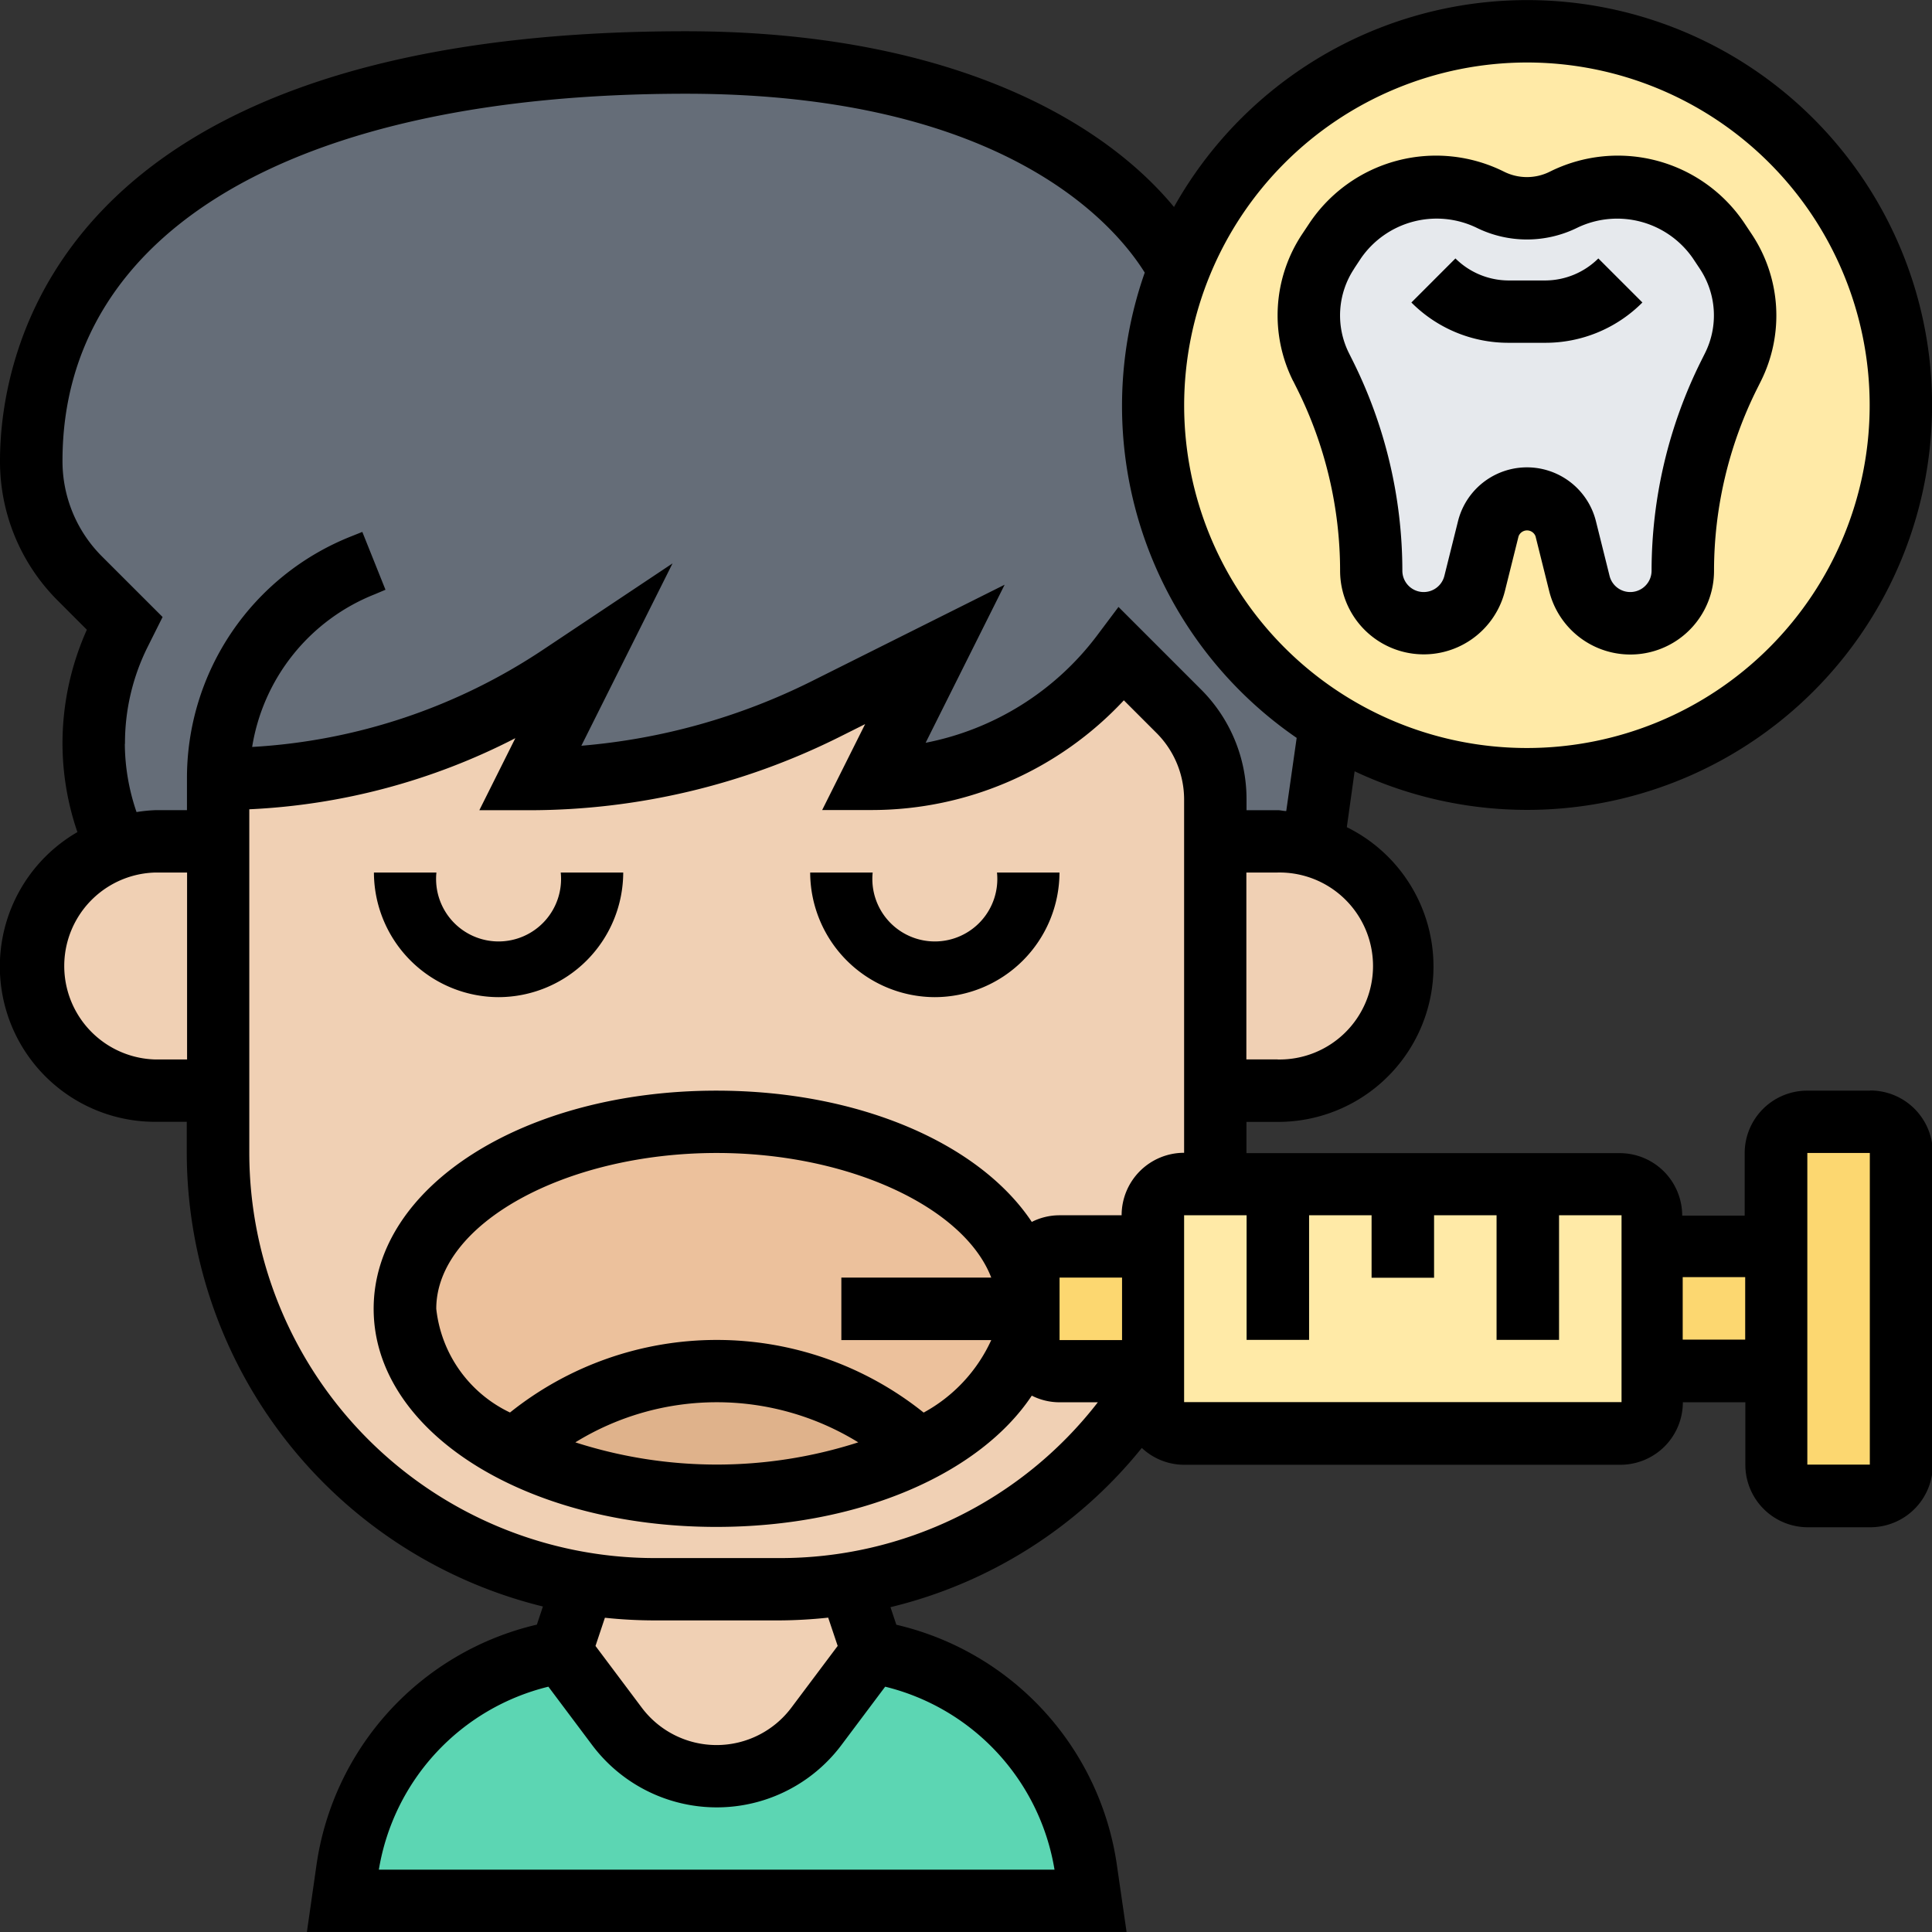 <svg id="anesthesia_4728356" xmlns="http://www.w3.org/2000/svg" width="49.467" height="49.467" viewBox="0 0 49.467 49.467">
  <rect x="0" y="0" width="49.467" height="49.467" fill="#333333" stroke="none"/>
  <g id="Grupo_1142426" data-name="Grupo 1142426" transform="translate(0.798 0.798)">
    <g id="Grupo_1142412" data-name="Grupo 1142412" transform="translate(0 0.798)">
      <path id="Trazado_944712" data-name="Trazado 944712" d="M5.787,20.351v1.6h-1.6a3.081,3.081,0,0,0-1.021.168c-.064-.191-.144-.407-.215-.614A6.142,6.142,0,0,1,2.6,19.457a6.268,6.268,0,0,1,.662-2.84l.128-.255L2.253,15.22A4.269,4.269,0,0,1,1,12.2C1,6.787,5.787,2,17.755,2c7.979,0,11.553,3.231,12.622,5.29A9.6,9.6,0,0,0,34.262,18.93l-.439,3.016-.032.128a2.92,2.92,0,0,0-.878-.128h-1.6V20.877a3.2,3.2,0,0,0-.933-2.258l-1.46-1.46a8.011,8.011,0,0,1-6.383,3.191l1.6-3.191-2.816,1.4a16.893,16.893,0,0,1-7.556,1.787l1.6-3.191-.806.535a15.8,15.8,0,0,1-8.768,2.657Z" transform="translate(-1 -2)" fill="#656d78"/>
    </g>
    <g id="Grupo_1142413" data-name="Grupo 1142413" transform="translate(7.979 41.488)">
      <path id="Trazado_944713" data-name="Trazado 944713" d="M30.037,58.6l.112.782H11l.112-.782A6.626,6.626,0,0,1,16.585,53l1.436,1.915a3.191,3.191,0,0,0,5.106,0L24.563,53A6.638,6.638,0,0,1,30.037,58.6Z" transform="translate(-11 -53)" fill="#5cd6b3"/>
    </g>
    <g id="Grupo_1142414" data-name="Grupo 1142414" transform="translate(9.538 28.33)">
      <ellipse id="Elipse_9798" data-name="Elipse 9798" cx="7.987" cy="4.698" rx="7.987" ry="4.698" transform="translate(0 0)" fill="#ecc19c"/>
    </g>
    <g id="Grupo_1142415" data-name="Grupo 1142415" transform="translate(13.563 39.741)">
      <path id="Trazado_944714" data-name="Trazado 944714" d="M25.979,52.557l-1.436,1.915a3.191,3.191,0,0,1-5.106,0L18,52.557l.582-1.739a11.322,11.322,0,0,0,1.811.144h3.191A10.47,10.47,0,0,0,25.4,50.81v.008Z" transform="translate(-18 -50.81)" fill="#f0d0b4"/>
    </g>
    <g id="Grupo_1142416" data-name="Grupo 1142416" transform="translate(30.318 20.744)">
      <path id="Trazado_944715" data-name="Trazado 944715" d="M41.473,27.128a3.174,3.174,0,0,1,2.314,3.064A3.187,3.187,0,0,1,40.6,33.383H39V27h1.6A2.92,2.92,0,0,1,41.473,27.128Z" transform="translate(-39 -27)" fill="#f0d0b4"/>
    </g>
    <g id="Grupo_1142417" data-name="Grupo 1142417" transform="translate(4.787 15.957)">
      <path id="Trazado_944716" data-name="Trazado 944716" d="M30.936,39.526a11.182,11.182,0,0,1-7.763,5.258,10.47,10.47,0,0,1-1.811.152H18.17a11.322,11.322,0,0,1-1.811-.144A11.18,11.18,0,0,1,7,33.766V24.191a15.8,15.8,0,0,0,8.768-2.657L16.574,21l-1.6,3.191A16.893,16.893,0,0,0,22.534,22.4L25.351,21l-1.6,3.191A8.011,8.011,0,0,0,30.138,21l1.46,1.46a3.2,3.2,0,0,1,.933,2.258v9.048c0,.271-.008.535-.032.8h-.766a.8.8,0,0,0-.8.8v.8H28.542a.8.8,0,0,0-.8.8v.8c0-2.641-3.574-4.787-7.979-4.787s-7.979,2.146-7.979,4.787c0,1.444,1.077,2.745,2.769,3.622a11.44,11.44,0,0,0,5.21,1.165,11.44,11.44,0,0,0,5.21-1.165c1.691-.878,2.769-2.178,2.769-3.622v.8a.8.8,0,0,0,.8.8h2.394Z" transform="translate(-7 -21)" fill="#f0d0b4"/>
    </g>
    <g id="Grupo_1142418" data-name="Grupo 1142418" transform="translate(0 20.744)">
      <path id="Trazado_944717" data-name="Trazado 944717" d="M5.787,27v6.383h-1.6A3.192,3.192,0,0,1,3.17,27.168,3.081,3.081,0,0,1,4.191,27Z" transform="translate(-1 -27)" fill="#f0d0b4"/>
    </g>
    <g id="Grupo_1142419" data-name="Grupo 1142419" transform="translate(44.68 27.925)">
      <path id="Trazado_944718" data-name="Trazado 944718" d="M60.191,36.8v7.979a.8.8,0,0,1-.8.8H57.8a.8.8,0,0,1-.8-.8V36.8a.8.8,0,0,1,.8-.8h1.6A.8.8,0,0,1,60.191,36.8Z" transform="translate(-57 -36)" fill="#fcd770"/>
    </g>
    <g id="Grupo_1142420" data-name="Grupo 1142420" transform="translate(41.488 31.116)">
      <path id="Trazado_944719" data-name="Trazado 944719" d="M53,40h3.191v3.191H53Z" transform="translate(-53 -40)" fill="#fcd770"/>
    </g>
    <g id="Grupo_1142421" data-name="Grupo 1142421" transform="translate(25.531 31.116)">
      <path id="Trazado_944720" data-name="Trazado 944720" d="M36.191,40v3.191H33.8a.8.8,0,0,1-.8-.8V40.8a.8.8,0,0,1,.8-.8Z" transform="translate(-33 -40)" fill="#fcd770"/>
    </g>
    <g id="Grupo_1142422" data-name="Grupo 1142422" transform="translate(28.723 29.521)">
      <path id="Trazado_944721" data-name="Trazado 944721" d="M46.574,38h2.394a.8.8,0,0,1,.8.8v4.787a.8.8,0,0,1-.8.8H37.8a.8.8,0,0,1-.8-.8V38.8a.8.8,0,0,1,.8-.8h8.776Z" transform="translate(-37 -38)" fill="#ffeaa7"/>
    </g>
    <g id="Grupo_1142423" data-name="Grupo 1142423" transform="translate(12.343 34.308)">
      <path id="Trazado_944722" data-name="Trazado 944722" d="M24.472,44.527a7.626,7.626,0,0,1,2.417,1.5,11.44,11.44,0,0,1-5.21,1.165,11.44,11.44,0,0,1-5.21-1.165,7.7,7.7,0,0,1,8-1.5Z" transform="translate(-16.47 -44)" fill="#dfb28b"/>
    </g>
    <g id="Grupo_1142424" data-name="Grupo 1142424" transform="translate(28.723)">
      <path id="Trazado_944723" data-name="Trazado 944723" d="M41.54,18.728a9.587,9.587,0,1,1,5.034,1.42A9.589,9.589,0,0,1,41.54,18.728Z" transform="translate(-37 -1)" fill="#ffeaa7"/>
    </g>
    <g id="Grupo_1142425" data-name="Grupo 1142425" transform="translate(32.712 3.989)">
      <path id="Trazado_944724" data-name="Trazado 944724" d="M49.915,6a3.1,3.1,0,0,1,2.577,1.38l.184.263a3.01,3.01,0,0,1,.495,1.644,2.914,2.914,0,0,1-.311,1.324l-.1.2a11.288,11.288,0,0,0-1.181,5.018,1.344,1.344,0,0,1-2.649.319l-.351-1.4a1.019,1.019,0,0,0-1.979,0l-.351,1.4A1.344,1.344,0,0,1,43.6,15.83a11.288,11.288,0,0,0-1.181-5.018l-.1-.2A2.914,2.914,0,0,1,42,9.287a3.01,3.01,0,0,1,.495-1.644l.184-.263a3.1,3.1,0,0,1,3.965-1.053,2.1,2.1,0,0,0,1.883,0A3.09,3.09,0,0,1,49.915,6Z" transform="translate(-42 -6)" fill="#e6e9ed"/>
    </g>
  </g>
  <g id="Grupo_1142427" data-name="Grupo 1142427">
    <path id="Trazado_944725" data-name="Trazado 944725" d="M41.4,10.769l.1.2a10.459,10.459,0,0,1,1.1,4.654,2.142,2.142,0,0,0,4.22.52l.349-1.4a.232.232,0,0,1,.435,0l.349,1.4a2.142,2.142,0,0,0,4.221-.52,10.459,10.459,0,0,1,1.1-4.654l.1-.2A3.759,3.759,0,0,0,53.135,7l-.177-.266a3.9,3.9,0,0,0-4.991-1.326,1.311,1.311,0,0,1-1.167,0,3.9,3.9,0,0,0-4.991,1.326L41.632,7a3.756,3.756,0,0,0-.235,3.767ZM42.96,7.887l.176-.266a2.356,2.356,0,0,1,2.95-.783,2.915,2.915,0,0,0,2.595,0,2.357,2.357,0,0,1,2.949.783l.177.266a2.16,2.16,0,0,1,.135,2.168l-.1.2a12.073,12.073,0,0,0-1.267,5.368.546.546,0,0,1-1.076.132l-.349-1.4a1.82,1.82,0,0,0-3.531,0l-.349,1.4a.546.546,0,0,1-1.076-.133,12.068,12.068,0,0,0-1.267-5.368l-.1-.2a2.163,2.163,0,0,1,.136-2.168Z" transform="translate(-8.288 -1.011)"/>
    <path id="Trazado_944726" data-name="Trazado 944726" d="M48.718,10.453a3.5,3.5,0,0,0,2.49-1.032L50.08,8.293a1.941,1.941,0,0,1-1.362.564h-.935a1.941,1.941,0,0,1-1.362-.564L45.293,9.421a3.5,3.5,0,0,0,2.49,1.032Z" transform="translate(-9.156 -1.676)"/>
    <path id="Trazado_944727" data-name="Trazado 944727" d="M15.191,31.191A3.2,3.2,0,0,0,18.383,28h-1.6A1.6,1.6,0,1,1,13.6,28H12A3.2,3.2,0,0,0,15.191,31.191Z" transform="translate(-2.426 -5.66)"/>
    <path id="Trazado_944728" data-name="Trazado 944728" d="M29.191,31.191A3.2,3.2,0,0,0,32.383,28h-1.6A1.6,1.6,0,1,1,27.6,28H26A3.2,3.2,0,0,0,29.191,31.191Z" transform="translate(-5.256 -5.66)"/>
    <path id="Trazado_944729" data-name="Trazado 944729" d="M47.871,27.925h-1.6a1.6,1.6,0,0,0-1.6,1.6v1.6h-1.6a1.6,1.6,0,0,0-1.6-1.6H31.914v-.8h.8a3.978,3.978,0,0,0,1.77-7.546l.2-1.431A10.367,10.367,0,1,0,30.059,5.3C28.116,2.948,24.07.8,17.553.8,1.265.8,0,9.216,0,11.8a5.031,5.031,0,0,0,1.483,3.582l.741.742A7.117,7.117,0,0,0,1.6,19.055a7.027,7.027,0,0,0,.382,2.25,3.976,3.976,0,0,0,2,7.418h.8v.8a11.978,11.978,0,0,0,9.119,11.61l-.155.464A7.4,7.4,0,0,0,8.1,47.775l-.242,1.691H28.845L28.6,47.775A7.4,7.4,0,0,0,22.95,41.6l-.15-.45a11.826,11.826,0,0,0,6.435-4.077,1.586,1.586,0,0,0,1.083.431h11.17a1.6,1.6,0,0,0,1.6-1.6h1.6v1.6a1.6,1.6,0,0,0,1.6,1.6h1.6a1.6,1.6,0,0,0,1.6-1.6V29.521a1.6,1.6,0,0,0-1.6-1.6Zm-15.159-.8h-.8V22.34h.8a2.394,2.394,0,1,1,0,4.787ZM39.095,1.6a8.776,8.776,0,1,1-8.776,8.776A8.787,8.787,0,0,1,39.095,1.6ZM3.2,19.046a5.517,5.517,0,0,1,.577-2.476l.386-.772-1.551-1.55A3.446,3.446,0,0,1,1.6,11.8c0-5.888,5.966-9.4,15.957-9.4,8.181,0,11.008,3.382,11.753,4.58A10.312,10.312,0,0,0,33.2,18.893l-.267,1.873c-.073,0-.143-.022-.217-.022h-.8V20.47a3.963,3.963,0,0,0-1.168-2.82l-2.11-2.11-.552.736A7.219,7.219,0,0,1,23.7,19.018l2.023-4.047-4.955,2.478a16.206,16.206,0,0,1-5.883,1.645l2.335-4.669-3.3,2.2a14.951,14.951,0,0,1-7.464,2.5,5.068,5.068,0,0,1,3.137-3.908L9.87,15.1l-.593-1.481-.285.114a6.655,6.655,0,0,0-4.205,6.21v.8h-.8a3.989,3.989,0,0,0-.491.049,5.468,5.468,0,0,1-.3-1.747Zm.79,8.081a2.394,2.394,0,0,1,0-4.787h.8v4.787ZM27,47.871H9.7a5.793,5.793,0,0,1,4.341-4.685l1.12,1.494a3.989,3.989,0,0,0,6.383,0l1.12-1.494A5.793,5.793,0,0,1,27,47.871Zm-5.552-5.729-1.186,1.581a2.394,2.394,0,0,1-3.83,0l-1.185-1.58.241-.722a12.221,12.221,0,0,0,1.263.068h3.191a12.255,12.255,0,0,0,1.263-.071Zm-1.5-2.249H16.755A10.384,10.384,0,0,1,6.383,29.521v-8.8A16.518,16.518,0,0,0,13.195,18.9l-.922,1.845h1.291a17.8,17.8,0,0,0,7.914-1.868l.673-.337-1.1,2.2H22.34a8.827,8.827,0,0,0,6.435-2.809l.843.843a2.409,2.409,0,0,1,.7,1.692v9.05a1.6,1.6,0,0,0-1.6,1.6h-1.6a1.571,1.571,0,0,0-.7.17c-1.327-1.995-4.4-3.361-8.075-3.361-4.921,0-8.776,2.453-8.776,5.585s3.855,5.585,8.776,5.585c3.673,0,6.748-1.367,8.075-3.361a1.571,1.571,0,0,0,.7.17h.991a10.282,10.282,0,0,1-8.172,3.989Zm7.181-7.181h1.6v1.6h-1.6Zm-3.482,3.454a8.472,8.472,0,0,0-10.589,0A3.34,3.34,0,0,1,11.17,33.51c0-2.162,3.289-3.989,7.181-3.989,3.4,0,6.342,1.4,7.029,3.191H21.542v1.6H25.38a4.006,4.006,0,0,1-1.735,1.858Zm-1.672.764a11.817,11.817,0,0,1-7.244,0,6.9,6.9,0,0,1,7.244,0ZM30.318,35.9V31.116h1.6v3.191h1.6V31.116h1.6v1.6h1.6v-1.6h1.6v3.191h1.6V31.116h1.6V35.9Zm12.766-1.6v-1.6h1.6v1.6ZM46.275,37.5V29.521h1.6V37.5Z"/>
  </g>
</svg>
